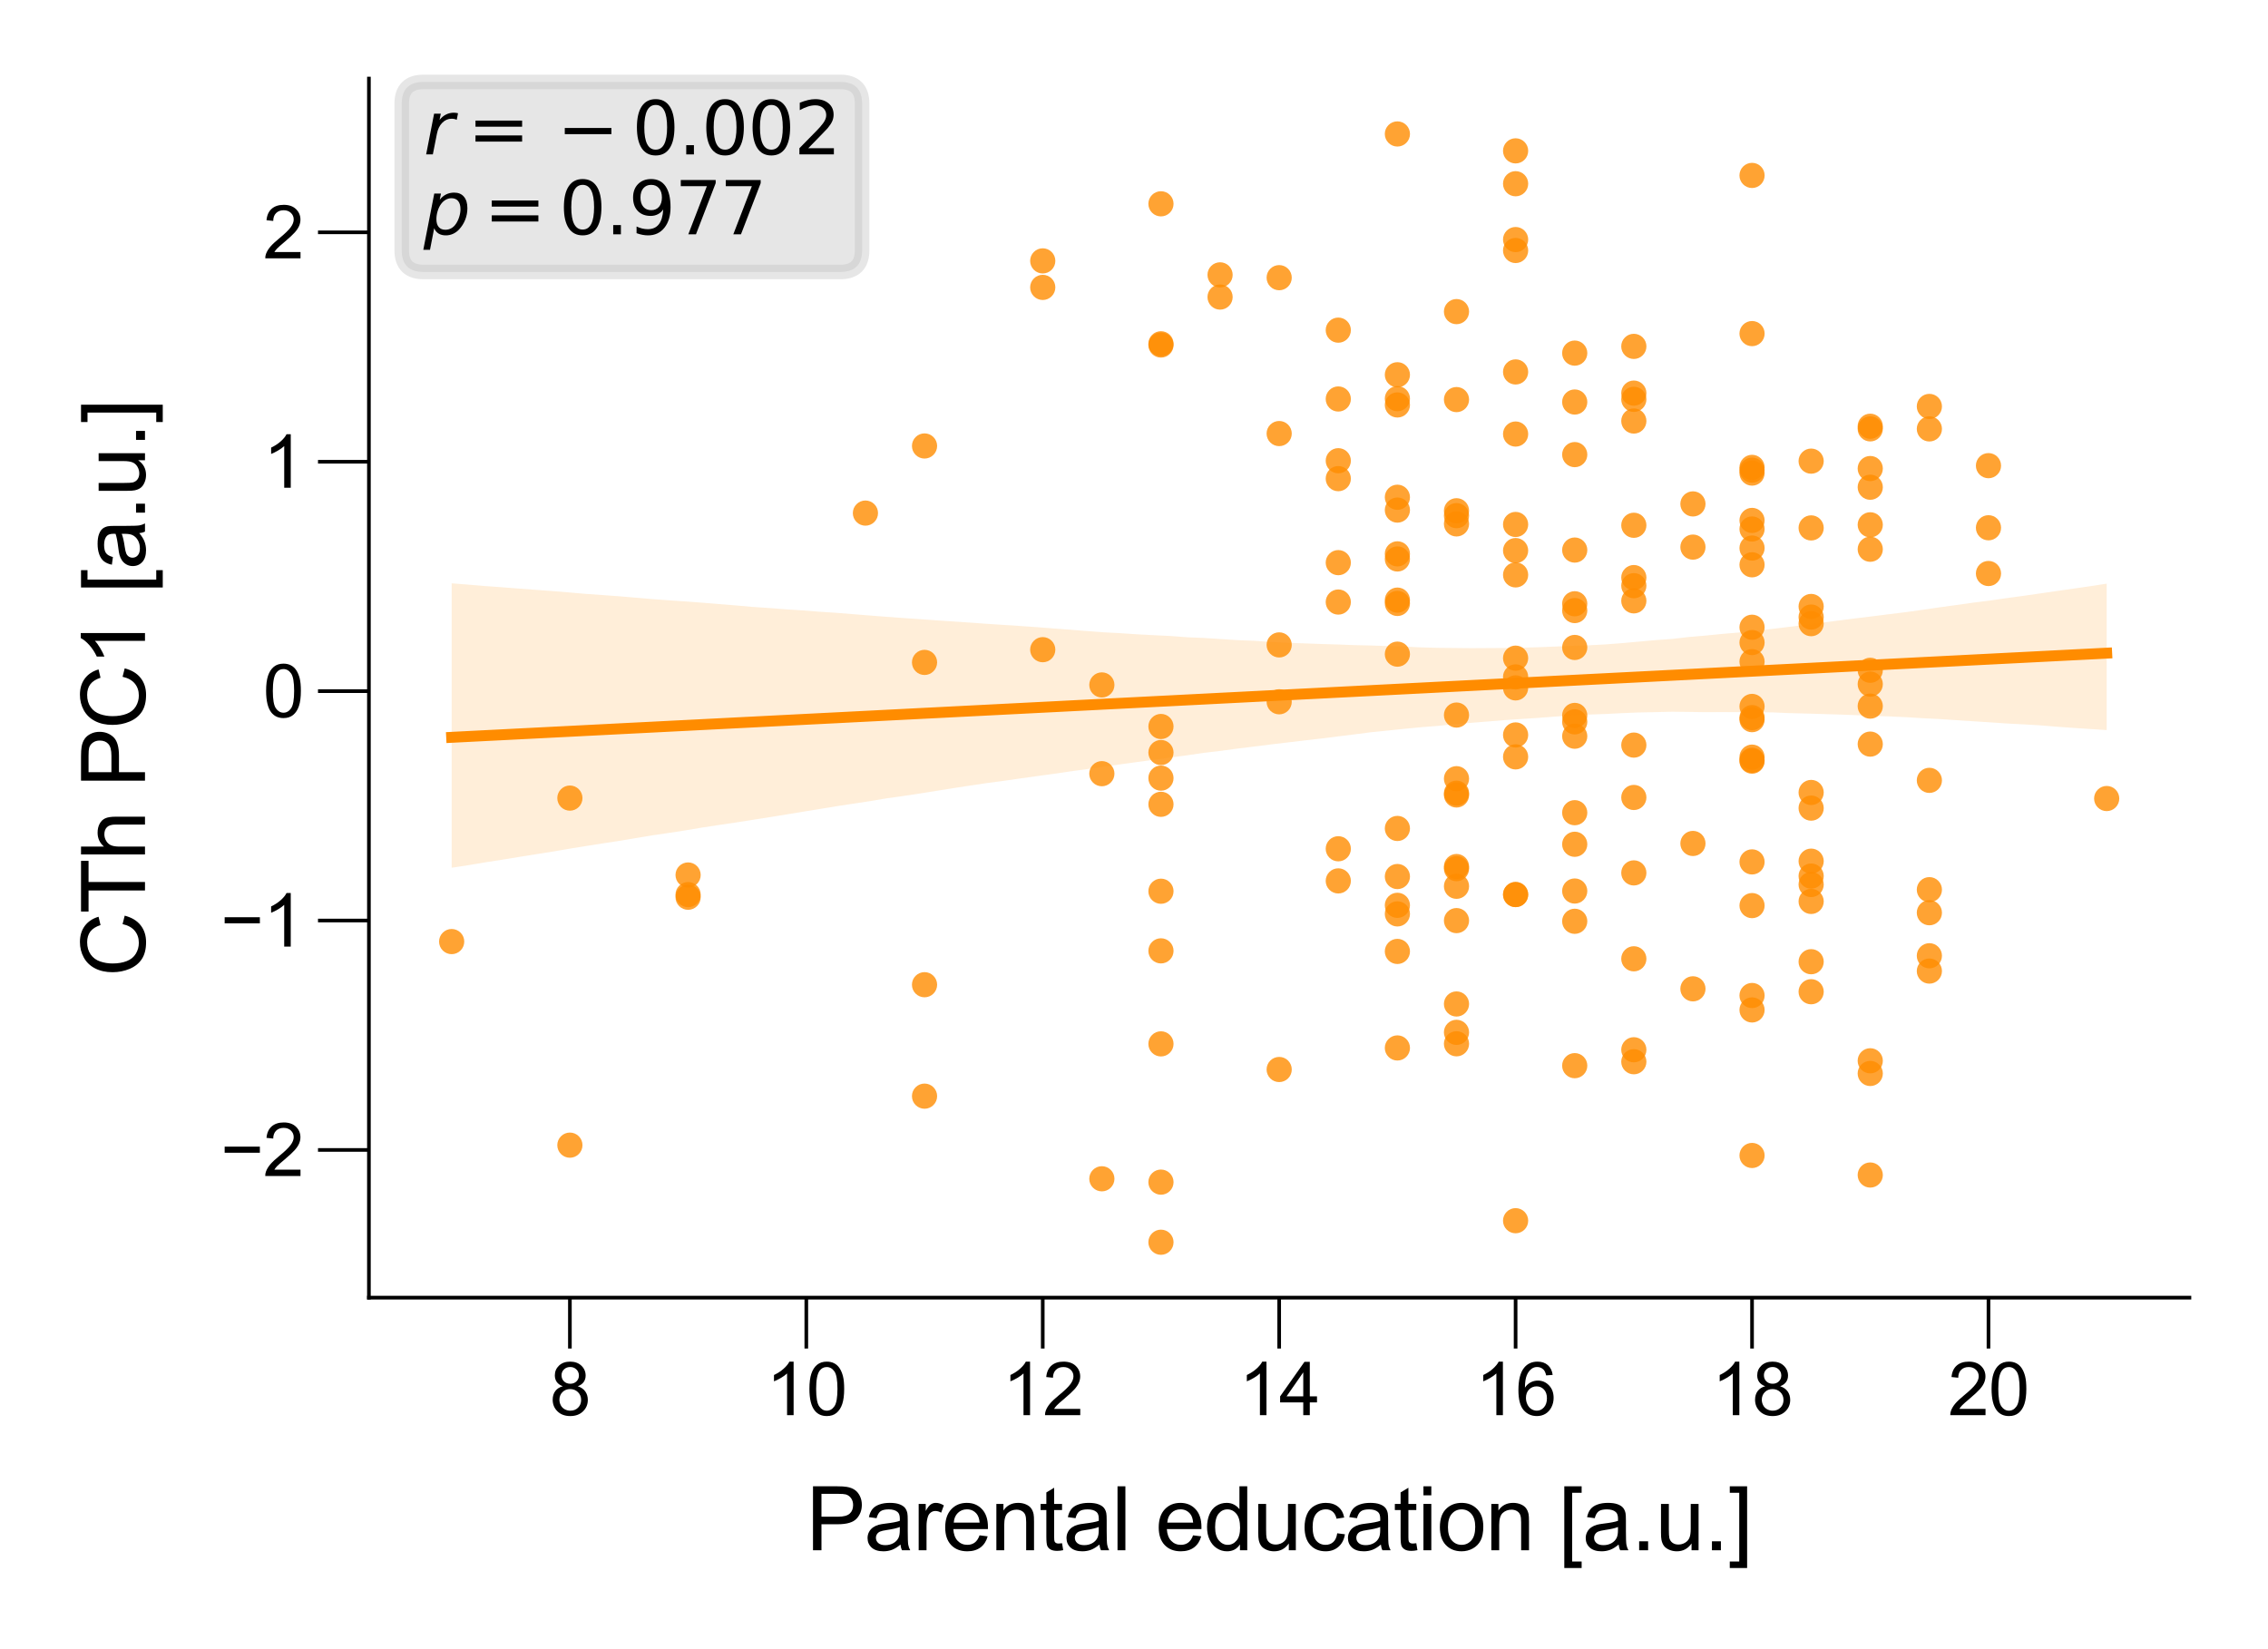 <?xml version="1.0" encoding="utf-8" standalone="no"?>
<!DOCTYPE svg PUBLIC "-//W3C//DTD SVG 1.1//EN"
  "http://www.w3.org/Graphics/SVG/1.1/DTD/svg11.dtd">
<svg xmlns:xlink="http://www.w3.org/1999/xlink" width="155.906pt" height="113.386pt" viewBox="0 0 155.906 113.386" xmlns="http://www.w3.org/2000/svg" version="1.1">
 <defs>
  <style type="text/css">*{stroke-linejoin: round; stroke-linecap: butt}</style>
 </defs>
 <g id="figure_1">
  <g id="patch_1">
   <path d="M 0 113.386 
L 155.906 113.386 
L 155.906 0 
L 0 0 
z
" style="fill: #ffffff"/>
  </g>
  <g id="axes_1">
   <g id="patch_2">
    <path d="M 25.36 89.218 
L 150.506 89.218 
L 150.506 5.4 
L 25.36 5.4 
z
" style="fill: #ffffff"/>
   </g>
   <g id="PathCollection_1">
    <defs>
     <path id="C0_0_9398d5a735" d="M 0 0.866 
C 0.23 0.866 0.45 0.775 0.612 0.612 
C 0.775 0.45 0.866 0.23 0.866 -0 
C 0.866 -0.23 0.775 -0.45 0.612 -0.612 
C 0.45 -0.775 0.23 -0.866 0 -0.866 
C -0.23 -0.866 -0.45 -0.775 -0.612 -0.612 
C -0.775 -0.45 -0.866 -0.23 -0.866 0 
C -0.866 0.23 -0.775 0.45 -0.612 0.612 
C -0.45 0.775 -0.23 0.866 0 0.866 
z
"/>
    </defs>
    <g clip-path="url(#p4f7b4272e6)">
     <use xlink:href="#C0_0_9398d5a735" x="91.996" y="27.432" style="fill: #ff8c00; fill-opacity: 0.8"/>
    </g>
    <g clip-path="url(#p4f7b4272e6)">
     <use xlink:href="#C0_0_9398d5a735" x="132.628" y="29.489" style="fill: #ff8c00; fill-opacity: 0.8"/>
    </g>
    <g clip-path="url(#p4f7b4272e6)">
     <use xlink:href="#C0_0_9398d5a735" x="128.564" y="46.084" style="fill: #ff8c00; fill-opacity: 0.8"/>
    </g>
    <g clip-path="url(#p4f7b4272e6)">
     <use xlink:href="#C0_0_9398d5a735" x="71.68" y="44.668" style="fill: #ff8c00; fill-opacity: 0.8"/>
    </g>
    <g clip-path="url(#p4f7b4272e6)">
     <use xlink:href="#C0_0_9398d5a735" x="104.185" y="61.503" style="fill: #ff8c00; fill-opacity: 0.8"/>
    </g>
    <g clip-path="url(#p4f7b4272e6)">
     <use xlink:href="#C0_0_9398d5a735" x="116.375" y="34.646" style="fill: #ff8c00; fill-opacity: 0.8"/>
    </g>
    <g clip-path="url(#p4f7b4272e6)">
     <use xlink:href="#C0_0_9398d5a735" x="108.249" y="58.047" style="fill: #ff8c00; fill-opacity: 0.8"/>
    </g>
    <g clip-path="url(#p4f7b4272e6)">
     <use xlink:href="#C0_0_9398d5a735" x="96.059" y="25.766" style="fill: #ff8c00; fill-opacity: 0.8"/>
    </g>
    <g clip-path="url(#p4f7b4272e6)">
     <use xlink:href="#C0_0_9398d5a735" x="100.122" y="70.978" style="fill: #ff8c00; fill-opacity: 0.8"/>
    </g>
    <g clip-path="url(#p4f7b4272e6)">
     <use xlink:href="#C0_0_9398d5a735" x="75.743" y="81.046" style="fill: #ff8c00; fill-opacity: 0.8"/>
    </g>
    <g clip-path="url(#p4f7b4272e6)">
     <use xlink:href="#C0_0_9398d5a735" x="96.059" y="72.05" style="fill: #ff8c00; fill-opacity: 0.8"/>
    </g>
    <g clip-path="url(#p4f7b4272e6)">
     <use xlink:href="#C0_0_9398d5a735" x="120.438" y="59.259" style="fill: #ff8c00; fill-opacity: 0.8"/>
    </g>
    <g clip-path="url(#p4f7b4272e6)">
     <use xlink:href="#C0_0_9398d5a735" x="112.312" y="72.998" style="fill: #ff8c00; fill-opacity: 0.8"/>
    </g>
    <g clip-path="url(#p4f7b4272e6)">
     <use xlink:href="#C0_0_9398d5a735" x="132.628" y="66.765" style="fill: #ff8c00; fill-opacity: 0.8"/>
    </g>
    <g clip-path="url(#p4f7b4272e6)">
     <use xlink:href="#C0_0_9398d5a735" x="124.501" y="61.976" style="fill: #ff8c00; fill-opacity: 0.8"/>
    </g>
    <g clip-path="url(#p4f7b4272e6)">
     <use xlink:href="#C0_0_9398d5a735" x="128.564" y="48.548" style="fill: #ff8c00; fill-opacity: 0.8"/>
    </g>
    <g clip-path="url(#p4f7b4272e6)">
     <use xlink:href="#C0_0_9398d5a735" x="63.554" y="45.543" style="fill: #ff8c00; fill-opacity: 0.8"/>
    </g>
    <g clip-path="url(#p4f7b4272e6)">
     <use xlink:href="#C0_0_9398d5a735" x="47.301" y="61.688" style="fill: #ff8c00; fill-opacity: 0.8"/>
    </g>
    <g clip-path="url(#p4f7b4272e6)">
     <use xlink:href="#C0_0_9398d5a735" x="108.249" y="63.342" style="fill: #ff8c00; fill-opacity: 0.8"/>
    </g>
    <g clip-path="url(#p4f7b4272e6)">
     <use xlink:href="#C0_0_9398d5a735" x="91.996" y="41.393" style="fill: #ff8c00; fill-opacity: 0.8"/>
    </g>
    <g clip-path="url(#p4f7b4272e6)">
     <use xlink:href="#C0_0_9398d5a735" x="120.438" y="36.371" style="fill: #ff8c00; fill-opacity: 0.8"/>
    </g>
    <g clip-path="url(#p4f7b4272e6)">
     <use xlink:href="#C0_0_9398d5a735" x="108.249" y="37.819" style="fill: #ff8c00; fill-opacity: 0.8"/>
    </g>
    <g clip-path="url(#p4f7b4272e6)">
     <use xlink:href="#C0_0_9398d5a735" x="100.122" y="54.658" style="fill: #ff8c00; fill-opacity: 0.8"/>
    </g>
    <g clip-path="url(#p4f7b4272e6)">
     <use xlink:href="#C0_0_9398d5a735" x="128.564" y="29.486" style="fill: #ff8c00; fill-opacity: 0.8"/>
    </g>
    <g clip-path="url(#p4f7b4272e6)">
     <use xlink:href="#C0_0_9398d5a735" x="128.564" y="29.306" style="fill: #ff8c00; fill-opacity: 0.8"/>
    </g>
    <g clip-path="url(#p4f7b4272e6)">
     <use xlink:href="#C0_0_9398d5a735" x="124.501" y="31.705" style="fill: #ff8c00; fill-opacity: 0.8"/>
    </g>
    <g clip-path="url(#p4f7b4272e6)">
     <use xlink:href="#C0_0_9398d5a735" x="108.249" y="41.979" style="fill: #ff8c00; fill-opacity: 0.8"/>
    </g>
    <g clip-path="url(#p4f7b4272e6)">
     <use xlink:href="#C0_0_9398d5a735" x="132.628" y="53.652" style="fill: #ff8c00; fill-opacity: 0.8"/>
    </g>
    <g clip-path="url(#p4f7b4272e6)">
     <use xlink:href="#C0_0_9398d5a735" x="108.249" y="73.269" style="fill: #ff8c00; fill-opacity: 0.8"/>
    </g>
    <g clip-path="url(#p4f7b4272e6)">
     <use xlink:href="#C0_0_9398d5a735" x="112.312" y="36.115" style="fill: #ff8c00; fill-opacity: 0.8"/>
    </g>
    <g clip-path="url(#p4f7b4272e6)">
     <use xlink:href="#C0_0_9398d5a735" x="120.438" y="38.832" style="fill: #ff8c00; fill-opacity: 0.8"/>
    </g>
    <g clip-path="url(#p4f7b4272e6)">
     <use xlink:href="#C0_0_9398d5a735" x="75.743" y="47.092" style="fill: #ff8c00; fill-opacity: 0.8"/>
    </g>
    <g clip-path="url(#p4f7b4272e6)">
     <use xlink:href="#C0_0_9398d5a735" x="124.501" y="60.233" style="fill: #ff8c00; fill-opacity: 0.8"/>
    </g>
    <g clip-path="url(#p4f7b4272e6)">
     <use xlink:href="#C0_0_9398d5a735" x="96.059" y="38.08" style="fill: #ff8c00; fill-opacity: 0.8"/>
    </g>
    <g clip-path="url(#p4f7b4272e6)">
     <use xlink:href="#C0_0_9398d5a735" x="31.048" y="64.737" style="fill: #ff8c00; fill-opacity: 0.8"/>
    </g>
    <g clip-path="url(#p4f7b4272e6)">
     <use xlink:href="#C0_0_9398d5a735" x="100.122" y="54.535" style="fill: #ff8c00; fill-opacity: 0.8"/>
    </g>
    <g clip-path="url(#p4f7b4272e6)">
     <use xlink:href="#C0_0_9398d5a735" x="83.87" y="20.424" style="fill: #ff8c00; fill-opacity: 0.8"/>
    </g>
    <g clip-path="url(#p4f7b4272e6)">
     <use xlink:href="#C0_0_9398d5a735" x="104.185" y="37.854" style="fill: #ff8c00; fill-opacity: 0.8"/>
    </g>
    <g clip-path="url(#p4f7b4272e6)">
     <use xlink:href="#C0_0_9398d5a735" x="120.438" y="12.061" style="fill: #ff8c00; fill-opacity: 0.8"/>
    </g>
    <g clip-path="url(#p4f7b4272e6)">
     <use xlink:href="#C0_0_9398d5a735" x="79.806" y="55.299" style="fill: #ff8c00; fill-opacity: 0.8"/>
    </g>
    <g clip-path="url(#p4f7b4272e6)">
     <use xlink:href="#C0_0_9398d5a735" x="87.933" y="48.25" style="fill: #ff8c00; fill-opacity: 0.8"/>
    </g>
    <g clip-path="url(#p4f7b4272e6)">
     <use xlink:href="#C0_0_9398d5a735" x="136.691" y="39.431" style="fill: #ff8c00; fill-opacity: 0.8"/>
    </g>
    <g clip-path="url(#p4f7b4272e6)">
     <use xlink:href="#C0_0_9398d5a735" x="108.249" y="50.617" style="fill: #ff8c00; fill-opacity: 0.8"/>
    </g>
    <g clip-path="url(#p4f7b4272e6)">
     <use xlink:href="#C0_0_9398d5a735" x="136.691" y="36.286" style="fill: #ff8c00; fill-opacity: 0.8"/>
    </g>
    <g clip-path="url(#p4f7b4272e6)">
     <use xlink:href="#C0_0_9398d5a735" x="120.438" y="35.781" style="fill: #ff8c00; fill-opacity: 0.8"/>
    </g>
    <g clip-path="url(#p4f7b4272e6)">
     <use xlink:href="#C0_0_9398d5a735" x="108.249" y="31.256" style="fill: #ff8c00; fill-opacity: 0.8"/>
    </g>
    <g clip-path="url(#p4f7b4272e6)">
     <use xlink:href="#C0_0_9398d5a735" x="116.375" y="37.616" style="fill: #ff8c00; fill-opacity: 0.8"/>
    </g>
    <g clip-path="url(#p4f7b4272e6)">
     <use xlink:href="#C0_0_9398d5a735" x="59.491" y="35.277" style="fill: #ff8c00; fill-opacity: 0.8"/>
    </g>
    <g clip-path="url(#p4f7b4272e6)">
     <use xlink:href="#C0_0_9398d5a735" x="132.628" y="62.753" style="fill: #ff8c00; fill-opacity: 0.8"/>
    </g>
    <g clip-path="url(#p4f7b4272e6)">
     <use xlink:href="#C0_0_9398d5a735" x="124.501" y="66.121" style="fill: #ff8c00; fill-opacity: 0.8"/>
    </g>
    <g clip-path="url(#p4f7b4272e6)">
     <use xlink:href="#C0_0_9398d5a735" x="104.185" y="17.222" style="fill: #ff8c00; fill-opacity: 0.8"/>
    </g>
    <g clip-path="url(#p4f7b4272e6)">
     <use xlink:href="#C0_0_9398d5a735" x="104.185" y="46.541" style="fill: #ff8c00; fill-opacity: 0.8"/>
    </g>
    <g clip-path="url(#p4f7b4272e6)">
     <use xlink:href="#C0_0_9398d5a735" x="120.438" y="22.936" style="fill: #ff8c00; fill-opacity: 0.8"/>
    </g>
    <g clip-path="url(#p4f7b4272e6)">
     <use xlink:href="#C0_0_9398d5a735" x="120.438" y="68.444" style="fill: #ff8c00; fill-opacity: 0.8"/>
    </g>
    <g clip-path="url(#p4f7b4272e6)">
     <use xlink:href="#C0_0_9398d5a735" x="120.438" y="45.492" style="fill: #ff8c00; fill-opacity: 0.8"/>
    </g>
    <g clip-path="url(#p4f7b4272e6)">
     <use xlink:href="#C0_0_9398d5a735" x="79.806" y="23.722" style="fill: #ff8c00; fill-opacity: 0.8"/>
    </g>
    <g clip-path="url(#p4f7b4272e6)">
     <use xlink:href="#C0_0_9398d5a735" x="87.933" y="29.809" style="fill: #ff8c00; fill-opacity: 0.8"/>
    </g>
    <g clip-path="url(#p4f7b4272e6)">
     <use xlink:href="#C0_0_9398d5a735" x="112.312" y="39.711" style="fill: #ff8c00; fill-opacity: 0.8"/>
    </g>
    <g clip-path="url(#p4f7b4272e6)">
     <use xlink:href="#C0_0_9398d5a735" x="96.059" y="38.431" style="fill: #ff8c00; fill-opacity: 0.8"/>
    </g>
    <g clip-path="url(#p4f7b4272e6)">
     <use xlink:href="#C0_0_9398d5a735" x="104.185" y="47.295" style="fill: #ff8c00; fill-opacity: 0.8"/>
    </g>
    <g clip-path="url(#p4f7b4272e6)">
     <use xlink:href="#C0_0_9398d5a735" x="104.185" y="12.632" style="fill: #ff8c00; fill-opacity: 0.8"/>
    </g>
    <g clip-path="url(#p4f7b4272e6)">
     <use xlink:href="#C0_0_9398d5a735" x="96.059" y="9.21" style="fill: #ff8c00; fill-opacity: 0.8"/>
    </g>
    <g clip-path="url(#p4f7b4272e6)">
     <use xlink:href="#C0_0_9398d5a735" x="120.438" y="69.437" style="fill: #ff8c00; fill-opacity: 0.8"/>
    </g>
    <g clip-path="url(#p4f7b4272e6)">
     <use xlink:href="#C0_0_9398d5a735" x="124.501" y="42.879" style="fill: #ff8c00; fill-opacity: 0.8"/>
    </g>
    <g clip-path="url(#p4f7b4272e6)">
     <use xlink:href="#C0_0_9398d5a735" x="120.438" y="52.331" style="fill: #ff8c00; fill-opacity: 0.8"/>
    </g>
    <g clip-path="url(#p4f7b4272e6)">
     <use xlink:href="#C0_0_9398d5a735" x="104.185" y="52.038" style="fill: #ff8c00; fill-opacity: 0.8"/>
    </g>
    <g clip-path="url(#p4f7b4272e6)">
     <use xlink:href="#C0_0_9398d5a735" x="79.806" y="51.74" style="fill: #ff8c00; fill-opacity: 0.8"/>
    </g>
    <g clip-path="url(#p4f7b4272e6)">
     <use xlink:href="#C0_0_9398d5a735" x="144.817" y="54.902" style="fill: #ff8c00; fill-opacity: 0.8"/>
    </g>
    <g clip-path="url(#p4f7b4272e6)">
     <use xlink:href="#C0_0_9398d5a735" x="124.501" y="55.561" style="fill: #ff8c00; fill-opacity: 0.8"/>
    </g>
    <g clip-path="url(#p4f7b4272e6)">
     <use xlink:href="#C0_0_9398d5a735" x="112.312" y="41.311" style="fill: #ff8c00; fill-opacity: 0.8"/>
    </g>
    <g clip-path="url(#p4f7b4272e6)">
     <use xlink:href="#C0_0_9398d5a735" x="120.438" y="32.323" style="fill: #ff8c00; fill-opacity: 0.8"/>
    </g>
    <g clip-path="url(#p4f7b4272e6)">
     <use xlink:href="#C0_0_9398d5a735" x="100.122" y="69.027" style="fill: #ff8c00; fill-opacity: 0.8"/>
    </g>
    <g clip-path="url(#p4f7b4272e6)">
     <use xlink:href="#C0_0_9398d5a735" x="100.122" y="53.538" style="fill: #ff8c00; fill-opacity: 0.8"/>
    </g>
    <g clip-path="url(#p4f7b4272e6)">
     <use xlink:href="#C0_0_9398d5a735" x="91.996" y="32.909" style="fill: #ff8c00; fill-opacity: 0.8"/>
    </g>
    <g clip-path="url(#p4f7b4272e6)">
     <use xlink:href="#C0_0_9398d5a735" x="116.375" y="57.991" style="fill: #ff8c00; fill-opacity: 0.8"/>
    </g>
    <g clip-path="url(#p4f7b4272e6)">
     <use xlink:href="#C0_0_9398d5a735" x="71.68" y="19.76" style="fill: #ff8c00; fill-opacity: 0.8"/>
    </g>
    <g clip-path="url(#p4f7b4272e6)">
     <use xlink:href="#C0_0_9398d5a735" x="100.122" y="36.02" style="fill: #ff8c00; fill-opacity: 0.8"/>
    </g>
    <g clip-path="url(#p4f7b4272e6)">
     <use xlink:href="#C0_0_9398d5a735" x="100.122" y="35.116" style="fill: #ff8c00; fill-opacity: 0.8"/>
    </g>
    <g clip-path="url(#p4f7b4272e6)">
     <use xlink:href="#C0_0_9398d5a735" x="96.059" y="27.842" style="fill: #ff8c00; fill-opacity: 0.8"/>
    </g>
    <g clip-path="url(#p4f7b4272e6)">
     <use xlink:href="#C0_0_9398d5a735" x="96.059" y="62.833" style="fill: #ff8c00; fill-opacity: 0.8"/>
    </g>
    <g clip-path="url(#p4f7b4272e6)">
     <use xlink:href="#C0_0_9398d5a735" x="75.743" y="53.193" style="fill: #ff8c00; fill-opacity: 0.8"/>
    </g>
    <g clip-path="url(#p4f7b4272e6)">
     <use xlink:href="#C0_0_9398d5a735" x="124.501" y="68.185" style="fill: #ff8c00; fill-opacity: 0.8"/>
    </g>
    <g clip-path="url(#p4f7b4272e6)">
     <use xlink:href="#C0_0_9398d5a735" x="124.501" y="60.814" style="fill: #ff8c00; fill-opacity: 0.8"/>
    </g>
    <g clip-path="url(#p4f7b4272e6)">
     <use xlink:href="#C0_0_9398d5a735" x="104.185" y="83.928" style="fill: #ff8c00; fill-opacity: 0.8"/>
    </g>
    <g clip-path="url(#p4f7b4272e6)">
     <use xlink:href="#C0_0_9398d5a735" x="96.059" y="35.07" style="fill: #ff8c00; fill-opacity: 0.8"/>
    </g>
    <g clip-path="url(#p4f7b4272e6)">
     <use xlink:href="#C0_0_9398d5a735" x="132.628" y="61.169" style="fill: #ff8c00; fill-opacity: 0.8"/>
    </g>
    <g clip-path="url(#p4f7b4272e6)">
     <use xlink:href="#C0_0_9398d5a735" x="79.806" y="71.77" style="fill: #ff8c00; fill-opacity: 0.8"/>
    </g>
    <g clip-path="url(#p4f7b4272e6)">
     <use xlink:href="#C0_0_9398d5a735" x="104.185" y="29.842" style="fill: #ff8c00; fill-opacity: 0.8"/>
    </g>
    <g clip-path="url(#p4f7b4272e6)">
     <use xlink:href="#C0_0_9398d5a735" x="104.185" y="25.572" style="fill: #ff8c00; fill-opacity: 0.8"/>
    </g>
    <g clip-path="url(#p4f7b4272e6)">
     <use xlink:href="#C0_0_9398d5a735" x="100.122" y="59.723" style="fill: #ff8c00; fill-opacity: 0.8"/>
    </g>
    <g clip-path="url(#p4f7b4272e6)">
     <use xlink:href="#C0_0_9398d5a735" x="100.122" y="21.425" style="fill: #ff8c00; fill-opacity: 0.8"/>
    </g>
    <g clip-path="url(#p4f7b4272e6)">
     <use xlink:href="#C0_0_9398d5a735" x="100.122" y="59.577" style="fill: #ff8c00; fill-opacity: 0.8"/>
    </g>
    <g clip-path="url(#p4f7b4272e6)">
     <use xlink:href="#C0_0_9398d5a735" x="120.438" y="79.443" style="fill: #ff8c00; fill-opacity: 0.8"/>
    </g>
    <g clip-path="url(#p4f7b4272e6)">
     <use xlink:href="#C0_0_9398d5a735" x="96.059" y="41.26" style="fill: #ff8c00; fill-opacity: 0.8"/>
    </g>
    <g clip-path="url(#p4f7b4272e6)">
     <use xlink:href="#C0_0_9398d5a735" x="96.059" y="62.244" style="fill: #ff8c00; fill-opacity: 0.8"/>
    </g>
    <g clip-path="url(#p4f7b4272e6)">
     <use xlink:href="#C0_0_9398d5a735" x="47.301" y="61.508" style="fill: #ff8c00; fill-opacity: 0.8"/>
    </g>
    <g clip-path="url(#p4f7b4272e6)">
     <use xlink:href="#C0_0_9398d5a735" x="108.249" y="44.515" style="fill: #ff8c00; fill-opacity: 0.8"/>
    </g>
    <g clip-path="url(#p4f7b4272e6)">
     <use xlink:href="#C0_0_9398d5a735" x="104.185" y="45.251" style="fill: #ff8c00; fill-opacity: 0.8"/>
    </g>
    <g clip-path="url(#p4f7b4272e6)">
     <use xlink:href="#C0_0_9398d5a735" x="120.438" y="49.338" style="fill: #ff8c00; fill-opacity: 0.8"/>
    </g>
    <g clip-path="url(#p4f7b4272e6)">
     <use xlink:href="#C0_0_9398d5a735" x="136.691" y="32.016" style="fill: #ff8c00; fill-opacity: 0.8"/>
    </g>
    <g clip-path="url(#p4f7b4272e6)">
     <use xlink:href="#C0_0_9398d5a735" x="120.438" y="48.569" style="fill: #ff8c00; fill-opacity: 0.8"/>
    </g>
    <g clip-path="url(#p4f7b4272e6)">
     <use xlink:href="#C0_0_9398d5a735" x="39.175" y="54.872" style="fill: #ff8c00; fill-opacity: 0.8"/>
    </g>
    <g clip-path="url(#p4f7b4272e6)">
     <use xlink:href="#C0_0_9398d5a735" x="91.996" y="58.356" style="fill: #ff8c00; fill-opacity: 0.8"/>
    </g>
    <g clip-path="url(#p4f7b4272e6)">
     <use xlink:href="#C0_0_9398d5a735" x="112.312" y="54.829" style="fill: #ff8c00; fill-opacity: 0.8"/>
    </g>
    <g clip-path="url(#p4f7b4272e6)">
     <use xlink:href="#C0_0_9398d5a735" x="132.628" y="65.712" style="fill: #ff8c00; fill-opacity: 0.8"/>
    </g>
    <g clip-path="url(#p4f7b4272e6)">
     <use xlink:href="#C0_0_9398d5a735" x="108.249" y="24.278" style="fill: #ff8c00; fill-opacity: 0.8"/>
    </g>
    <g clip-path="url(#p4f7b4272e6)">
     <use xlink:href="#C0_0_9398d5a735" x="79.806" y="81.276" style="fill: #ff8c00; fill-opacity: 0.8"/>
    </g>
    <g clip-path="url(#p4f7b4272e6)">
     <use xlink:href="#C0_0_9398d5a735" x="128.564" y="32.214" style="fill: #ff8c00; fill-opacity: 0.8"/>
    </g>
    <g clip-path="url(#p4f7b4272e6)">
     <use xlink:href="#C0_0_9398d5a735" x="79.806" y="23.636" style="fill: #ff8c00; fill-opacity: 0.8"/>
    </g>
    <g clip-path="url(#p4f7b4272e6)">
     <use xlink:href="#C0_0_9398d5a735" x="128.564" y="80.787" style="fill: #ff8c00; fill-opacity: 0.8"/>
    </g>
    <g clip-path="url(#p4f7b4272e6)">
     <use xlink:href="#C0_0_9398d5a735" x="79.806" y="14.013" style="fill: #ff8c00; fill-opacity: 0.8"/>
    </g>
    <g clip-path="url(#p4f7b4272e6)">
     <use xlink:href="#C0_0_9398d5a735" x="71.68" y="17.937" style="fill: #ff8c00; fill-opacity: 0.8"/>
    </g>
    <g clip-path="url(#p4f7b4272e6)">
     <use xlink:href="#C0_0_9398d5a735" x="120.438" y="62.263" style="fill: #ff8c00; fill-opacity: 0.8"/>
    </g>
    <g clip-path="url(#p4f7b4272e6)">
     <use xlink:href="#C0_0_9398d5a735" x="124.501" y="54.485" style="fill: #ff8c00; fill-opacity: 0.8"/>
    </g>
    <g clip-path="url(#p4f7b4272e6)">
     <use xlink:href="#C0_0_9398d5a735" x="39.175" y="78.734" style="fill: #ff8c00; fill-opacity: 0.8"/>
    </g>
    <g clip-path="url(#p4f7b4272e6)">
     <use xlink:href="#C0_0_9398d5a735" x="120.438" y="52.056" style="fill: #ff8c00; fill-opacity: 0.8"/>
    </g>
    <g clip-path="url(#p4f7b4272e6)">
     <use xlink:href="#C0_0_9398d5a735" x="96.059" y="34.188" style="fill: #ff8c00; fill-opacity: 0.8"/>
    </g>
    <g clip-path="url(#p4f7b4272e6)">
     <use xlink:href="#C0_0_9398d5a735" x="104.185" y="61.504" style="fill: #ff8c00; fill-opacity: 0.8"/>
    </g>
    <g clip-path="url(#p4f7b4272e6)">
     <use xlink:href="#C0_0_9398d5a735" x="108.249" y="49.188" style="fill: #ff8c00; fill-opacity: 0.8"/>
    </g>
    <g clip-path="url(#p4f7b4272e6)">
     <use xlink:href="#C0_0_9398d5a735" x="108.249" y="61.261" style="fill: #ff8c00; fill-opacity: 0.8"/>
    </g>
    <g clip-path="url(#p4f7b4272e6)">
     <use xlink:href="#C0_0_9398d5a735" x="128.564" y="33.499" style="fill: #ff8c00; fill-opacity: 0.8"/>
    </g>
    <g clip-path="url(#p4f7b4272e6)">
     <use xlink:href="#C0_0_9398d5a735" x="96.059" y="27.409" style="fill: #ff8c00; fill-opacity: 0.8"/>
    </g>
    <g clip-path="url(#p4f7b4272e6)">
     <use xlink:href="#C0_0_9398d5a735" x="96.059" y="44.975" style="fill: #ff8c00; fill-opacity: 0.8"/>
    </g>
    <g clip-path="url(#p4f7b4272e6)">
     <use xlink:href="#C0_0_9398d5a735" x="108.249" y="41.511" style="fill: #ff8c00; fill-opacity: 0.8"/>
    </g>
    <g clip-path="url(#p4f7b4272e6)">
     <use xlink:href="#C0_0_9398d5a735" x="63.554" y="67.703" style="fill: #ff8c00; fill-opacity: 0.8"/>
    </g>
    <g clip-path="url(#p4f7b4272e6)">
     <use xlink:href="#C0_0_9398d5a735" x="120.438" y="32.526" style="fill: #ff8c00; fill-opacity: 0.8"/>
    </g>
    <g clip-path="url(#p4f7b4272e6)">
     <use xlink:href="#C0_0_9398d5a735" x="116.375" y="67.985" style="fill: #ff8c00; fill-opacity: 0.8"/>
    </g>
    <g clip-path="url(#p4f7b4272e6)">
     <use xlink:href="#C0_0_9398d5a735" x="79.806" y="65.375" style="fill: #ff8c00; fill-opacity: 0.8"/>
    </g>
    <g clip-path="url(#p4f7b4272e6)">
     <use xlink:href="#C0_0_9398d5a735" x="120.438" y="37.68" style="fill: #ff8c00; fill-opacity: 0.8"/>
    </g>
    <g clip-path="url(#p4f7b4272e6)">
     <use xlink:href="#C0_0_9398d5a735" x="112.312" y="65.921" style="fill: #ff8c00; fill-opacity: 0.8"/>
    </g>
    <g clip-path="url(#p4f7b4272e6)">
     <use xlink:href="#C0_0_9398d5a735" x="128.564" y="37.762" style="fill: #ff8c00; fill-opacity: 0.8"/>
    </g>
    <g clip-path="url(#p4f7b4272e6)">
     <use xlink:href="#C0_0_9398d5a735" x="112.312" y="72.175" style="fill: #ff8c00; fill-opacity: 0.8"/>
    </g>
    <g clip-path="url(#p4f7b4272e6)">
     <use xlink:href="#C0_0_9398d5a735" x="128.564" y="73.805" style="fill: #ff8c00; fill-opacity: 0.8"/>
    </g>
    <g clip-path="url(#p4f7b4272e6)">
     <use xlink:href="#C0_0_9398d5a735" x="63.554" y="30.662" style="fill: #ff8c00; fill-opacity: 0.8"/>
    </g>
    <g clip-path="url(#p4f7b4272e6)">
     <use xlink:href="#C0_0_9398d5a735" x="91.996" y="38.684" style="fill: #ff8c00; fill-opacity: 0.8"/>
    </g>
    <g clip-path="url(#p4f7b4272e6)">
     <use xlink:href="#C0_0_9398d5a735" x="100.122" y="63.295" style="fill: #ff8c00; fill-opacity: 0.8"/>
    </g>
    <g clip-path="url(#p4f7b4272e6)">
     <use xlink:href="#C0_0_9398d5a735" x="83.87" y="18.898" style="fill: #ff8c00; fill-opacity: 0.8"/>
    </g>
    <g clip-path="url(#p4f7b4272e6)">
     <use xlink:href="#C0_0_9398d5a735" x="112.312" y="40.268" style="fill: #ff8c00; fill-opacity: 0.8"/>
    </g>
    <g clip-path="url(#p4f7b4272e6)">
     <use xlink:href="#C0_0_9398d5a735" x="100.122" y="71.764" style="fill: #ff8c00; fill-opacity: 0.8"/>
    </g>
    <g clip-path="url(#p4f7b4272e6)">
     <use xlink:href="#C0_0_9398d5a735" x="79.806" y="53.499" style="fill: #ff8c00; fill-opacity: 0.8"/>
    </g>
    <g clip-path="url(#p4f7b4272e6)">
     <use xlink:href="#C0_0_9398d5a735" x="124.501" y="59.208" style="fill: #ff8c00; fill-opacity: 0.8"/>
    </g>
    <g clip-path="url(#p4f7b4272e6)">
     <use xlink:href="#C0_0_9398d5a735" x="96.059" y="56.959" style="fill: #ff8c00; fill-opacity: 0.8"/>
    </g>
    <g clip-path="url(#p4f7b4272e6)">
     <use xlink:href="#C0_0_9398d5a735" x="100.122" y="49.163" style="fill: #ff8c00; fill-opacity: 0.8"/>
    </g>
    <g clip-path="url(#p4f7b4272e6)">
     <use xlink:href="#C0_0_9398d5a735" x="108.249" y="49.63" style="fill: #ff8c00; fill-opacity: 0.8"/>
    </g>
    <g clip-path="url(#p4f7b4272e6)">
     <use xlink:href="#C0_0_9398d5a735" x="87.933" y="44.34" style="fill: #ff8c00; fill-opacity: 0.8"/>
    </g>
    <g clip-path="url(#p4f7b4272e6)">
     <use xlink:href="#C0_0_9398d5a735" x="120.438" y="44.178" style="fill: #ff8c00; fill-opacity: 0.8"/>
    </g>
    <g clip-path="url(#p4f7b4272e6)">
     <use xlink:href="#C0_0_9398d5a735" x="79.806" y="49.949" style="fill: #ff8c00; fill-opacity: 0.8"/>
    </g>
    <g clip-path="url(#p4f7b4272e6)">
     <use xlink:href="#C0_0_9398d5a735" x="120.438" y="32.134" style="fill: #ff8c00; fill-opacity: 0.8"/>
    </g>
    <g clip-path="url(#p4f7b4272e6)">
     <use xlink:href="#C0_0_9398d5a735" x="87.933" y="19.091" style="fill: #ff8c00; fill-opacity: 0.8"/>
    </g>
    <g clip-path="url(#p4f7b4272e6)">
     <use xlink:href="#C0_0_9398d5a735" x="96.059" y="65.414" style="fill: #ff8c00; fill-opacity: 0.8"/>
    </g>
    <g clip-path="url(#p4f7b4272e6)">
     <use xlink:href="#C0_0_9398d5a735" x="104.185" y="10.372" style="fill: #ff8c00; fill-opacity: 0.8"/>
    </g>
    <g clip-path="url(#p4f7b4272e6)">
     <use xlink:href="#C0_0_9398d5a735" x="128.564" y="51.16" style="fill: #ff8c00; fill-opacity: 0.8"/>
    </g>
    <g clip-path="url(#p4f7b4272e6)">
     <use xlink:href="#C0_0_9398d5a735" x="91.996" y="31.677" style="fill: #ff8c00; fill-opacity: 0.8"/>
    </g>
    <g clip-path="url(#p4f7b4272e6)">
     <use xlink:href="#C0_0_9398d5a735" x="104.185" y="50.53" style="fill: #ff8c00; fill-opacity: 0.8"/>
    </g>
    <g clip-path="url(#p4f7b4272e6)">
     <use xlink:href="#C0_0_9398d5a735" x="112.312" y="28.947" style="fill: #ff8c00; fill-opacity: 0.8"/>
    </g>
    <g clip-path="url(#p4f7b4272e6)">
     <use xlink:href="#C0_0_9398d5a735" x="100.122" y="60.935" style="fill: #ff8c00; fill-opacity: 0.8"/>
    </g>
    <g clip-path="url(#p4f7b4272e6)">
     <use xlink:href="#C0_0_9398d5a735" x="128.564" y="72.933" style="fill: #ff8c00; fill-opacity: 0.8"/>
    </g>
    <g clip-path="url(#p4f7b4272e6)">
     <use xlink:href="#C0_0_9398d5a735" x="91.996" y="22.699" style="fill: #ff8c00; fill-opacity: 0.8"/>
    </g>
    <g clip-path="url(#p4f7b4272e6)">
     <use xlink:href="#C0_0_9398d5a735" x="124.501" y="36.296" style="fill: #ff8c00; fill-opacity: 0.8"/>
    </g>
    <g clip-path="url(#p4f7b4272e6)">
     <use xlink:href="#C0_0_9398d5a735" x="96.059" y="41.489" style="fill: #ff8c00; fill-opacity: 0.8"/>
    </g>
    <g clip-path="url(#p4f7b4272e6)">
     <use xlink:href="#C0_0_9398d5a735" x="104.185" y="39.526" style="fill: #ff8c00; fill-opacity: 0.8"/>
    </g>
    <g clip-path="url(#p4f7b4272e6)">
     <use xlink:href="#C0_0_9398d5a735" x="104.185" y="36.059" style="fill: #ff8c00; fill-opacity: 0.8"/>
    </g>
    <g clip-path="url(#p4f7b4272e6)">
     <use xlink:href="#C0_0_9398d5a735" x="87.933" y="73.532" style="fill: #ff8c00; fill-opacity: 0.8"/>
    </g>
    <g clip-path="url(#p4f7b4272e6)">
     <use xlink:href="#C0_0_9398d5a735" x="91.996" y="60.565" style="fill: #ff8c00; fill-opacity: 0.8"/>
    </g>
    <g clip-path="url(#p4f7b4272e6)">
     <use xlink:href="#C0_0_9398d5a735" x="104.185" y="16.471" style="fill: #ff8c00; fill-opacity: 0.8"/>
    </g>
    <g clip-path="url(#p4f7b4272e6)">
     <use xlink:href="#C0_0_9398d5a735" x="100.122" y="35.452" style="fill: #ff8c00; fill-opacity: 0.8"/>
    </g>
    <g clip-path="url(#p4f7b4272e6)">
     <use xlink:href="#C0_0_9398d5a735" x="120.438" y="49.479" style="fill: #ff8c00; fill-opacity: 0.8"/>
    </g>
    <g clip-path="url(#p4f7b4272e6)">
     <use xlink:href="#C0_0_9398d5a735" x="96.059" y="60.265" style="fill: #ff8c00; fill-opacity: 0.8"/>
    </g>
    <g clip-path="url(#p4f7b4272e6)">
     <use xlink:href="#C0_0_9398d5a735" x="112.312" y="51.228" style="fill: #ff8c00; fill-opacity: 0.8"/>
    </g>
    <g clip-path="url(#p4f7b4272e6)">
     <use xlink:href="#C0_0_9398d5a735" x="120.438" y="52.27" style="fill: #ff8c00; fill-opacity: 0.8"/>
    </g>
    <g clip-path="url(#p4f7b4272e6)">
     <use xlink:href="#C0_0_9398d5a735" x="79.806" y="61.275" style="fill: #ff8c00; fill-opacity: 0.8"/>
    </g>
    <g clip-path="url(#p4f7b4272e6)">
     <use xlink:href="#C0_0_9398d5a735" x="128.564" y="36.082" style="fill: #ff8c00; fill-opacity: 0.8"/>
    </g>
    <g clip-path="url(#p4f7b4272e6)">
     <use xlink:href="#C0_0_9398d5a735" x="120.438" y="43.125" style="fill: #ff8c00; fill-opacity: 0.8"/>
    </g>
    <g clip-path="url(#p4f7b4272e6)">
     <use xlink:href="#C0_0_9398d5a735" x="108.249" y="27.64" style="fill: #ff8c00; fill-opacity: 0.8"/>
    </g>
    <g clip-path="url(#p4f7b4272e6)">
     <use xlink:href="#C0_0_9398d5a735" x="79.806" y="85.408" style="fill: #ff8c00; fill-opacity: 0.8"/>
    </g>
    <g clip-path="url(#p4f7b4272e6)">
     <use xlink:href="#C0_0_9398d5a735" x="112.312" y="23.815" style="fill: #ff8c00; fill-opacity: 0.8"/>
    </g>
    <g clip-path="url(#p4f7b4272e6)">
     <use xlink:href="#C0_0_9398d5a735" x="124.501" y="42.425" style="fill: #ff8c00; fill-opacity: 0.8"/>
    </g>
    <g clip-path="url(#p4f7b4272e6)">
     <use xlink:href="#C0_0_9398d5a735" x="128.564" y="47.036" style="fill: #ff8c00; fill-opacity: 0.8"/>
    </g>
    <g clip-path="url(#p4f7b4272e6)">
     <use xlink:href="#C0_0_9398d5a735" x="47.301" y="60.159" style="fill: #ff8c00; fill-opacity: 0.8"/>
    </g>
    <g clip-path="url(#p4f7b4272e6)">
     <use xlink:href="#C0_0_9398d5a735" x="112.312" y="27.456" style="fill: #ff8c00; fill-opacity: 0.8"/>
    </g>
    <g clip-path="url(#p4f7b4272e6)">
     <use xlink:href="#C0_0_9398d5a735" x="100.122" y="27.473" style="fill: #ff8c00; fill-opacity: 0.8"/>
    </g>
    <g clip-path="url(#p4f7b4272e6)">
     <use xlink:href="#C0_0_9398d5a735" x="112.312" y="60.015" style="fill: #ff8c00; fill-opacity: 0.8"/>
    </g>
    <g clip-path="url(#p4f7b4272e6)">
     <use xlink:href="#C0_0_9398d5a735" x="124.501" y="41.697" style="fill: #ff8c00; fill-opacity: 0.8"/>
    </g>
    <g clip-path="url(#p4f7b4272e6)">
     <use xlink:href="#C0_0_9398d5a735" x="108.249" y="55.876" style="fill: #ff8c00; fill-opacity: 0.8"/>
    </g>
    <g clip-path="url(#p4f7b4272e6)">
     <use xlink:href="#C0_0_9398d5a735" x="112.312" y="27.028" style="fill: #ff8c00; fill-opacity: 0.8"/>
    </g>
    <g clip-path="url(#p4f7b4272e6)">
     <use xlink:href="#C0_0_9398d5a735" x="132.628" y="27.944" style="fill: #ff8c00; fill-opacity: 0.8"/>
    </g>
    <g clip-path="url(#p4f7b4272e6)">
     <use xlink:href="#C0_0_9398d5a735" x="63.554" y="75.365" style="fill: #ff8c00; fill-opacity: 0.8"/>
    </g>
   </g>
   <g id="PolyCollection_1">
    <path d="M 31.048 40.105 
L 31.048 59.659 
L 32.198 59.485 
L 33.347 59.291 
L 34.496 59.111 
L 35.645 58.924 
L 36.794 58.74 
L 37.944 58.557 
L 39.093 58.361 
L 40.242 58.174 
L 41.391 57.993 
L 42.54 57.817 
L 43.689 57.624 
L 44.839 57.433 
L 45.988 57.266 
L 47.137 57.087 
L 48.286 56.895 
L 49.435 56.719 
L 50.584 56.549 
L 51.734 56.368 
L 52.883 56.187 
L 54.032 56.001 
L 55.181 55.811 
L 56.33 55.625 
L 57.48 55.436 
L 58.629 55.259 
L 59.778 55.085 
L 60.927 54.892 
L 62.076 54.73 
L 63.225 54.557 
L 64.375 54.373 
L 65.524 54.19 
L 66.673 54.013 
L 67.822 53.841 
L 68.971 53.688 
L 70.12 53.524 
L 71.27 53.363 
L 72.419 53.207 
L 73.568 53.036 
L 74.717 52.881 
L 75.866 52.713 
L 77.016 52.55 
L 78.165 52.393 
L 79.314 52.235 
L 80.463 52.078 
L 81.612 51.929 
L 82.761 51.759 
L 83.911 51.624 
L 85.06 51.47 
L 86.209 51.328 
L 87.358 51.184 
L 88.507 51.047 
L 89.657 50.91 
L 90.806 50.779 
L 91.955 50.633 
L 93.104 50.492 
L 94.253 50.343 
L 95.402 50.227 
L 96.552 50.108 
L 97.701 49.998 
L 98.85 49.908 
L 99.999 49.789 
L 101.148 49.696 
L 102.297 49.603 
L 103.447 49.51 
L 104.596 49.433 
L 105.745 49.358 
L 106.894 49.268 
L 108.043 49.186 
L 109.193 49.131 
L 110.342 49.09 
L 111.491 49.032 
L 112.64 48.985 
L 113.789 48.962 
L 114.938 48.934 
L 116.088 48.948 
L 117.237 48.964 
L 118.386 48.959 
L 119.535 48.964 
L 120.684 48.97 
L 121.834 48.979 
L 122.983 49.029 
L 124.132 49.058 
L 125.281 49.092 
L 126.43 49.127 
L 127.579 49.17 
L 128.729 49.219 
L 129.878 49.257 
L 131.027 49.308 
L 132.176 49.38 
L 133.325 49.437 
L 134.474 49.514 
L 135.624 49.589 
L 136.773 49.661 
L 137.922 49.741 
L 139.071 49.801 
L 140.22 49.868 
L 141.37 49.963 
L 142.519 50.046 
L 143.668 50.12 
L 144.817 50.196 
L 144.817 40.128 
L 144.817 40.128 
L 143.668 40.306 
L 142.519 40.472 
L 141.37 40.636 
L 140.22 40.805 
L 139.071 40.97 
L 137.922 41.125 
L 136.773 41.291 
L 135.624 41.437 
L 134.474 41.599 
L 133.325 41.756 
L 132.176 41.925 
L 131.027 42.085 
L 129.878 42.226 
L 128.729 42.371 
L 127.579 42.511 
L 126.43 42.658 
L 125.281 42.808 
L 124.132 42.961 
L 122.983 43.099 
L 121.834 43.239 
L 120.684 43.374 
L 119.535 43.487 
L 118.386 43.585 
L 117.237 43.699 
L 116.088 43.797 
L 114.938 43.929 
L 113.789 44.012 
L 112.64 44.115 
L 111.491 44.219 
L 110.342 44.307 
L 109.193 44.369 
L 108.043 44.403 
L 106.894 44.454 
L 105.745 44.499 
L 104.596 44.532 
L 103.447 44.55 
L 102.297 44.557 
L 101.148 44.564 
L 99.999 44.552 
L 98.85 44.541 
L 97.701 44.511 
L 96.552 44.457 
L 95.402 44.418 
L 94.253 44.38 
L 93.104 44.354 
L 91.955 44.311 
L 90.806 44.276 
L 89.657 44.234 
L 88.507 44.193 
L 87.358 44.138 
L 86.209 44.056 
L 85.06 44.011 
L 83.911 43.937 
L 82.761 43.862 
L 81.612 43.814 
L 80.463 43.727 
L 79.314 43.672 
L 78.165 43.611 
L 77.016 43.534 
L 75.866 43.474 
L 74.717 43.388 
L 73.568 43.294 
L 72.419 43.209 
L 71.27 43.118 
L 70.12 43.039 
L 68.971 42.964 
L 67.822 42.889 
L 66.673 42.805 
L 65.524 42.727 
L 64.375 42.651 
L 63.225 42.568 
L 62.076 42.49 
L 60.927 42.408 
L 59.778 42.317 
L 58.629 42.226 
L 57.48 42.133 
L 56.33 42.057 
L 55.181 41.967 
L 54.032 41.894 
L 52.883 41.804 
L 51.734 41.727 
L 50.584 41.625 
L 49.435 41.535 
L 48.286 41.438 
L 47.137 41.351 
L 45.988 41.274 
L 44.839 41.19 
L 43.689 41.091 
L 42.54 40.995 
L 41.391 40.91 
L 40.242 40.83 
L 39.093 40.73 
L 37.944 40.635 
L 36.794 40.55 
L 35.645 40.465 
L 34.496 40.374 
L 33.347 40.294 
L 32.198 40.197 
L 31.048 40.105 
z
" clip-path="url(#p4f7b4272e6)" style="fill: #ff8c00; fill-opacity: 0.15"/>
   </g>
   <g id="matplotlib.axis_1">
    <g id="xtick_1">
     <g id="line2d_1">
      <defs>
       <path id="m3f5c7262a7" d="M 0 0 
L 0 3.5 
" style="stroke: #000000; stroke-width: 0.25"/>
      </defs>
      <g>
       <use xlink:href="#m3f5c7262a7" x="39.175" y="89.218" style="stroke: #000000; stroke-width: 0.25"/>
      </g>
     </g>
     <g id="text_1">
      <!-- 8 -->
      <g transform="translate(37.785 97.297) scale(0.05 -0.05)">
       <defs>
        <path id="ArialMT-38" d="M 1131 2484 
Q 781 2613 612 2850 
Q 444 3088 444 3419 
Q 444 3919 803 4259 
Q 1163 4600 1759 4600 
Q 2359 4600 2725 4251 
Q 3091 3903 3091 3403 
Q 3091 3084 2923 2848 
Q 2756 2613 2416 2484 
Q 2838 2347 3058 2040 
Q 3278 1734 3278 1309 
Q 3278 722 2862 322 
Q 2447 -78 1769 -78 
Q 1091 -78 675 323 
Q 259 725 259 1325 
Q 259 1772 486 2073 
Q 713 2375 1131 2484 
z
M 1019 3438 
Q 1019 3113 1228 2906 
Q 1438 2700 1772 2700 
Q 2097 2700 2305 2904 
Q 2513 3109 2513 3406 
Q 2513 3716 2298 3927 
Q 2084 4138 1766 4138 
Q 1444 4138 1231 3931 
Q 1019 3725 1019 3438 
z
M 838 1322 
Q 838 1081 952 856 
Q 1066 631 1291 507 
Q 1516 384 1775 384 
Q 2178 384 2440 643 
Q 2703 903 2703 1303 
Q 2703 1709 2433 1975 
Q 2163 2241 1756 2241 
Q 1359 2241 1098 1978 
Q 838 1716 838 1322 
z
" transform="scale(0.016)"/>
       </defs>
       <use xlink:href="#ArialMT-38"/>
      </g>
     </g>
    </g>
    <g id="xtick_2">
     <g id="line2d_2">
      <g>
       <use xlink:href="#m3f5c7262a7" x="55.427" y="89.218" style="stroke: #000000; stroke-width: 0.25"/>
      </g>
     </g>
     <g id="text_2">
      <!-- 10 -->
      <g transform="translate(52.647 97.297) scale(0.05 -0.05)">
       <defs>
        <path id="ArialMT-31" d="M 2384 0 
L 1822 0 
L 1822 3584 
Q 1619 3391 1289 3197 
Q 959 3003 697 2906 
L 697 3450 
Q 1169 3672 1522 3987 
Q 1875 4303 2022 4600 
L 2384 4600 
L 2384 0 
z
" transform="scale(0.016)"/>
        <path id="ArialMT-30" d="M 266 2259 
Q 266 3072 433 3567 
Q 600 4063 929 4331 
Q 1259 4600 1759 4600 
Q 2128 4600 2406 4451 
Q 2684 4303 2865 4023 
Q 3047 3744 3150 3342 
Q 3253 2941 3253 2259 
Q 3253 1453 3087 958 
Q 2922 463 2592 192 
Q 2263 -78 1759 -78 
Q 1097 -78 719 397 
Q 266 969 266 2259 
z
M 844 2259 
Q 844 1131 1108 757 
Q 1372 384 1759 384 
Q 2147 384 2411 759 
Q 2675 1134 2675 2259 
Q 2675 3391 2411 3762 
Q 2147 4134 1753 4134 
Q 1366 4134 1134 3806 
Q 844 3388 844 2259 
z
" transform="scale(0.016)"/>
       </defs>
       <use xlink:href="#ArialMT-31"/>
       <use xlink:href="#ArialMT-30" x="55.615"/>
      </g>
     </g>
    </g>
    <g id="xtick_3">
     <g id="line2d_3">
      <g>
       <use xlink:href="#m3f5c7262a7" x="71.68" y="89.218" style="stroke: #000000; stroke-width: 0.25"/>
      </g>
     </g>
     <g id="text_3">
      <!-- 12 -->
      <g transform="translate(68.9 97.297) scale(0.05 -0.05)">
       <defs>
        <path id="ArialMT-32" d="M 3222 541 
L 3222 0 
L 194 0 
Q 188 203 259 391 
Q 375 700 629 1000 
Q 884 1300 1366 1694 
Q 2113 2306 2375 2664 
Q 2638 3022 2638 3341 
Q 2638 3675 2398 3904 
Q 2159 4134 1775 4134 
Q 1369 4134 1125 3890 
Q 881 3647 878 3216 
L 300 3275 
Q 359 3922 746 4261 
Q 1134 4600 1788 4600 
Q 2447 4600 2831 4234 
Q 3216 3869 3216 3328 
Q 3216 3053 3103 2787 
Q 2991 2522 2730 2228 
Q 2469 1934 1863 1422 
Q 1356 997 1212 845 
Q 1069 694 975 541 
L 3222 541 
z
" transform="scale(0.016)"/>
       </defs>
       <use xlink:href="#ArialMT-31"/>
       <use xlink:href="#ArialMT-32" x="55.615"/>
      </g>
     </g>
    </g>
    <g id="xtick_4">
     <g id="line2d_4">
      <g>
       <use xlink:href="#m3f5c7262a7" x="87.933" y="89.218" style="stroke: #000000; stroke-width: 0.25"/>
      </g>
     </g>
     <g id="text_4">
      <!-- 14 -->
      <g transform="translate(85.152 97.297) scale(0.05 -0.05)">
       <defs>
        <path id="ArialMT-34" d="M 2069 0 
L 2069 1097 
L 81 1097 
L 81 1613 
L 2172 4581 
L 2631 4581 
L 2631 1613 
L 3250 1613 
L 3250 1097 
L 2631 1097 
L 2631 0 
L 2069 0 
z
M 2069 1613 
L 2069 3678 
L 634 1613 
L 2069 1613 
z
" transform="scale(0.016)"/>
       </defs>
       <use xlink:href="#ArialMT-31"/>
       <use xlink:href="#ArialMT-34" x="55.615"/>
      </g>
     </g>
    </g>
    <g id="xtick_5">
     <g id="line2d_5">
      <g>
       <use xlink:href="#m3f5c7262a7" x="104.185" y="89.218" style="stroke: #000000; stroke-width: 0.25"/>
      </g>
     </g>
     <g id="text_5">
      <!-- 16 -->
      <g transform="translate(101.405 97.297) scale(0.05 -0.05)">
       <defs>
        <path id="ArialMT-36" d="M 3184 3459 
L 2625 3416 
Q 2550 3747 2413 3897 
Q 2184 4138 1850 4138 
Q 1581 4138 1378 3988 
Q 1113 3794 959 3422 
Q 806 3050 800 2363 
Q 1003 2672 1297 2822 
Q 1591 2972 1913 2972 
Q 2475 2972 2870 2558 
Q 3266 2144 3266 1488 
Q 3266 1056 3080 686 
Q 2894 316 2569 119 
Q 2244 -78 1831 -78 
Q 1128 -78 684 439 
Q 241 956 241 2144 
Q 241 3472 731 4075 
Q 1159 4600 1884 4600 
Q 2425 4600 2770 4297 
Q 3116 3994 3184 3459 
z
M 888 1484 
Q 888 1194 1011 928 
Q 1134 663 1356 523 
Q 1578 384 1822 384 
Q 2178 384 2434 671 
Q 2691 959 2691 1453 
Q 2691 1928 2437 2201 
Q 2184 2475 1800 2475 
Q 1419 2475 1153 2201 
Q 888 1928 888 1484 
z
" transform="scale(0.016)"/>
       </defs>
       <use xlink:href="#ArialMT-31"/>
       <use xlink:href="#ArialMT-36" x="55.615"/>
      </g>
     </g>
    </g>
    <g id="xtick_6">
     <g id="line2d_6">
      <g>
       <use xlink:href="#m3f5c7262a7" x="120.438" y="89.218" style="stroke: #000000; stroke-width: 0.25"/>
      </g>
     </g>
     <g id="text_6">
      <!-- 18 -->
      <g transform="translate(117.658 97.297) scale(0.05 -0.05)">
       <use xlink:href="#ArialMT-31"/>
       <use xlink:href="#ArialMT-38" x="55.615"/>
      </g>
     </g>
    </g>
    <g id="xtick_7">
     <g id="line2d_7">
      <g>
       <use xlink:href="#m3f5c7262a7" x="136.691" y="89.218" style="stroke: #000000; stroke-width: 0.25"/>
      </g>
     </g>
     <g id="text_7">
      <!-- 20 -->
      <g transform="translate(133.91 97.297) scale(0.05 -0.05)">
       <use xlink:href="#ArialMT-32"/>
       <use xlink:href="#ArialMT-30" x="55.615"/>
      </g>
     </g>
    </g>
    <g id="text_8">
     <!-- Parental education [a.u.] -->
     <g transform="translate(55.413 106.586) scale(0.06 -0.06)">
      <defs>
       <path id="ArialMT-50" d="M 494 0 
L 494 4581 
L 2222 4581 
Q 2678 4581 2919 4538 
Q 3256 4481 3484 4323 
Q 3713 4166 3852 3881 
Q 3991 3597 3991 3256 
Q 3991 2672 3619 2267 
Q 3247 1863 2275 1863 
L 1100 1863 
L 1100 0 
L 494 0 
z
M 1100 2403 
L 2284 2403 
Q 2872 2403 3119 2622 
Q 3366 2841 3366 3238 
Q 3366 3525 3220 3729 
Q 3075 3934 2838 4000 
Q 2684 4041 2272 4041 
L 1100 4041 
L 1100 2403 
z
" transform="scale(0.016)"/>
       <path id="ArialMT-61" d="M 2588 409 
Q 2275 144 1986 34 
Q 1697 -75 1366 -75 
Q 819 -75 525 192 
Q 231 459 231 875 
Q 231 1119 342 1320 
Q 453 1522 633 1644 
Q 813 1766 1038 1828 
Q 1203 1872 1538 1913 
Q 2219 1994 2541 2106 
Q 2544 2222 2544 2253 
Q 2544 2597 2384 2738 
Q 2169 2928 1744 2928 
Q 1347 2928 1158 2789 
Q 969 2650 878 2297 
L 328 2372 
Q 403 2725 575 2942 
Q 747 3159 1072 3276 
Q 1397 3394 1825 3394 
Q 2250 3394 2515 3294 
Q 2781 3194 2906 3042 
Q 3031 2891 3081 2659 
Q 3109 2516 3109 2141 
L 3109 1391 
Q 3109 606 3145 398 
Q 3181 191 3288 0 
L 2700 0 
Q 2613 175 2588 409 
z
M 2541 1666 
Q 2234 1541 1622 1453 
Q 1275 1403 1131 1340 
Q 988 1278 909 1158 
Q 831 1038 831 891 
Q 831 666 1001 516 
Q 1172 366 1500 366 
Q 1825 366 2078 508 
Q 2331 650 2450 897 
Q 2541 1088 2541 1459 
L 2541 1666 
z
" transform="scale(0.016)"/>
       <path id="ArialMT-72" d="M 416 0 
L 416 3319 
L 922 3319 
L 922 2816 
Q 1116 3169 1280 3281 
Q 1444 3394 1641 3394 
Q 1925 3394 2219 3213 
L 2025 2691 
Q 1819 2813 1613 2813 
Q 1428 2813 1281 2702 
Q 1134 2591 1072 2394 
Q 978 2094 978 1738 
L 978 0 
L 416 0 
z
" transform="scale(0.016)"/>
       <path id="ArialMT-65" d="M 2694 1069 
L 3275 997 
Q 3138 488 2766 206 
Q 2394 -75 1816 -75 
Q 1088 -75 661 373 
Q 234 822 234 1631 
Q 234 2469 665 2931 
Q 1097 3394 1784 3394 
Q 2450 3394 2872 2941 
Q 3294 2488 3294 1666 
Q 3294 1616 3291 1516 
L 816 1516 
Q 847 969 1125 678 
Q 1403 388 1819 388 
Q 2128 388 2347 550 
Q 2566 713 2694 1069 
z
M 847 1978 
L 2700 1978 
Q 2663 2397 2488 2606 
Q 2219 2931 1791 2931 
Q 1403 2931 1139 2672 
Q 875 2413 847 1978 
z
" transform="scale(0.016)"/>
       <path id="ArialMT-6e" d="M 422 0 
L 422 3319 
L 928 3319 
L 928 2847 
Q 1294 3394 1984 3394 
Q 2284 3394 2536 3286 
Q 2788 3178 2913 3003 
Q 3038 2828 3088 2588 
Q 3119 2431 3119 2041 
L 3119 0 
L 2556 0 
L 2556 2019 
Q 2556 2363 2490 2533 
Q 2425 2703 2258 2804 
Q 2091 2906 1866 2906 
Q 1506 2906 1245 2678 
Q 984 2450 984 1813 
L 984 0 
L 422 0 
z
" transform="scale(0.016)"/>
       <path id="ArialMT-74" d="M 1650 503 
L 1731 6 
Q 1494 -44 1306 -44 
Q 1000 -44 831 53 
Q 663 150 594 308 
Q 525 466 525 972 
L 525 2881 
L 113 2881 
L 113 3319 
L 525 3319 
L 525 4141 
L 1084 4478 
L 1084 3319 
L 1650 3319 
L 1650 2881 
L 1084 2881 
L 1084 941 
Q 1084 700 1114 631 
Q 1144 563 1211 522 
Q 1278 481 1403 481 
Q 1497 481 1650 503 
z
" transform="scale(0.016)"/>
       <path id="ArialMT-6c" d="M 409 0 
L 409 4581 
L 972 4581 
L 972 0 
L 409 0 
z
" transform="scale(0.016)"/>
       <path id="ArialMT-20" transform="scale(0.016)"/>
       <path id="ArialMT-64" d="M 2575 0 
L 2575 419 
Q 2259 -75 1647 -75 
Q 1250 -75 917 144 
Q 584 363 401 755 
Q 219 1147 219 1656 
Q 219 2153 384 2558 
Q 550 2963 881 3178 
Q 1213 3394 1622 3394 
Q 1922 3394 2156 3267 
Q 2391 3141 2538 2938 
L 2538 4581 
L 3097 4581 
L 3097 0 
L 2575 0 
z
M 797 1656 
Q 797 1019 1065 703 
Q 1334 388 1700 388 
Q 2069 388 2326 689 
Q 2584 991 2584 1609 
Q 2584 2291 2321 2609 
Q 2059 2928 1675 2928 
Q 1300 2928 1048 2622 
Q 797 2316 797 1656 
z
" transform="scale(0.016)"/>
       <path id="ArialMT-75" d="M 2597 0 
L 2597 488 
Q 2209 -75 1544 -75 
Q 1250 -75 995 37 
Q 741 150 617 320 
Q 494 491 444 738 
Q 409 903 409 1263 
L 409 3319 
L 972 3319 
L 972 1478 
Q 972 1038 1006 884 
Q 1059 663 1231 536 
Q 1403 409 1656 409 
Q 1909 409 2131 539 
Q 2353 669 2445 892 
Q 2538 1116 2538 1541 
L 2538 3319 
L 3100 3319 
L 3100 0 
L 2597 0 
z
" transform="scale(0.016)"/>
       <path id="ArialMT-63" d="M 2588 1216 
L 3141 1144 
Q 3050 572 2676 248 
Q 2303 -75 1759 -75 
Q 1078 -75 664 370 
Q 250 816 250 1647 
Q 250 2184 428 2587 
Q 606 2991 970 3192 
Q 1334 3394 1763 3394 
Q 2303 3394 2647 3120 
Q 2991 2847 3088 2344 
L 2541 2259 
Q 2463 2594 2264 2762 
Q 2066 2931 1784 2931 
Q 1359 2931 1093 2626 
Q 828 2322 828 1663 
Q 828 994 1084 691 
Q 1341 388 1753 388 
Q 2084 388 2306 591 
Q 2528 794 2588 1216 
z
" transform="scale(0.016)"/>
       <path id="ArialMT-69" d="M 425 3934 
L 425 4581 
L 988 4581 
L 988 3934 
L 425 3934 
z
M 425 0 
L 425 3319 
L 988 3319 
L 988 0 
L 425 0 
z
" transform="scale(0.016)"/>
       <path id="ArialMT-6f" d="M 213 1659 
Q 213 2581 725 3025 
Q 1153 3394 1769 3394 
Q 2453 3394 2887 2945 
Q 3322 2497 3322 1706 
Q 3322 1066 3130 698 
Q 2938 331 2570 128 
Q 2203 -75 1769 -75 
Q 1072 -75 642 372 
Q 213 819 213 1659 
z
M 791 1659 
Q 791 1022 1069 705 
Q 1347 388 1769 388 
Q 2188 388 2466 706 
Q 2744 1025 2744 1678 
Q 2744 2294 2464 2611 
Q 2184 2928 1769 2928 
Q 1347 2928 1069 2612 
Q 791 2297 791 1659 
z
" transform="scale(0.016)"/>
       <path id="ArialMT-5b" d="M 434 -1272 
L 434 4581 
L 1675 4581 
L 1675 4116 
L 997 4116 
L 997 -806 
L 1675 -806 
L 1675 -1272 
L 434 -1272 
z
" transform="scale(0.016)"/>
       <path id="ArialMT-2e" d="M 581 0 
L 581 641 
L 1222 641 
L 1222 0 
L 581 0 
z
" transform="scale(0.016)"/>
       <path id="ArialMT-5d" d="M 1363 -1272 
L 122 -1272 
L 122 -806 
L 800 -806 
L 800 4116 
L 122 4116 
L 122 4581 
L 1363 4581 
L 1363 -1272 
z
" transform="scale(0.016)"/>
      </defs>
      <use xlink:href="#ArialMT-50"/>
      <use xlink:href="#ArialMT-61" x="66.699"/>
      <use xlink:href="#ArialMT-72" x="122.314"/>
      <use xlink:href="#ArialMT-65" x="155.615"/>
      <use xlink:href="#ArialMT-6e" x="211.23"/>
      <use xlink:href="#ArialMT-74" x="266.846"/>
      <use xlink:href="#ArialMT-61" x="294.629"/>
      <use xlink:href="#ArialMT-6c" x="350.244"/>
      <use xlink:href="#ArialMT-20" x="372.461"/>
      <use xlink:href="#ArialMT-65" x="400.244"/>
      <use xlink:href="#ArialMT-64" x="455.859"/>
      <use xlink:href="#ArialMT-75" x="511.475"/>
      <use xlink:href="#ArialMT-63" x="567.09"/>
      <use xlink:href="#ArialMT-61" x="617.09"/>
      <use xlink:href="#ArialMT-74" x="672.705"/>
      <use xlink:href="#ArialMT-69" x="700.488"/>
      <use xlink:href="#ArialMT-6f" x="722.705"/>
      <use xlink:href="#ArialMT-6e" x="778.32"/>
      <use xlink:href="#ArialMT-20" x="833.936"/>
      <use xlink:href="#ArialMT-5b" x="861.719"/>
      <use xlink:href="#ArialMT-61" x="889.502"/>
      <use xlink:href="#ArialMT-2e" x="945.117"/>
      <use xlink:href="#ArialMT-75" x="972.9"/>
      <use xlink:href="#ArialMT-2e" x="1028.516"/>
      <use xlink:href="#ArialMT-5d" x="1056.299"/>
     </g>
    </g>
   </g>
   <g id="matplotlib.axis_2">
    <g id="ytick_1">
     <g id="line2d_8">
      <defs>
       <path id="m04235e9a46" d="M 0 0 
L -3.5 0 
" style="stroke: #000000; stroke-width: 0.25"/>
      </defs>
      <g>
       <use xlink:href="#m04235e9a46" x="25.36" y="79.063" style="stroke: #000000; stroke-width: 0.25"/>
      </g>
     </g>
     <g id="text_9">
      <!-- −2 -->
      <g transform="translate(15.159 80.853) scale(0.05 -0.05)">
       <defs>
        <path id="ArialMT-2212" d="M 3381 1997 
L 356 1997 
L 356 2522 
L 3381 2522 
L 3381 1997 
z
" transform="scale(0.016)"/>
       </defs>
       <use xlink:href="#ArialMT-2212"/>
       <use xlink:href="#ArialMT-32" x="58.398"/>
      </g>
     </g>
    </g>
    <g id="ytick_2">
     <g id="line2d_9">
      <g>
       <use xlink:href="#m04235e9a46" x="25.36" y="63.291" style="stroke: #000000; stroke-width: 0.25"/>
      </g>
     </g>
     <g id="text_10">
      <!-- −1 -->
      <g transform="translate(15.159 65.08) scale(0.05 -0.05)">
       <use xlink:href="#ArialMT-2212"/>
       <use xlink:href="#ArialMT-31" x="58.398"/>
      </g>
     </g>
    </g>
    <g id="ytick_3">
     <g id="line2d_10">
      <g>
       <use xlink:href="#m04235e9a46" x="25.36" y="47.518" style="stroke: #000000; stroke-width: 0.25"/>
      </g>
     </g>
     <g id="text_11">
      <!-- 0 -->
      <g transform="translate(18.08 49.308) scale(0.05 -0.05)">
       <use xlink:href="#ArialMT-30"/>
      </g>
     </g>
    </g>
    <g id="ytick_4">
     <g id="line2d_11">
      <g>
       <use xlink:href="#m04235e9a46" x="25.36" y="31.746" style="stroke: #000000; stroke-width: 0.25"/>
      </g>
     </g>
     <g id="text_12">
      <!-- 1 -->
      <g transform="translate(18.08 33.535) scale(0.05 -0.05)">
       <use xlink:href="#ArialMT-31"/>
      </g>
     </g>
    </g>
    <g id="ytick_5">
     <g id="line2d_12">
      <g>
       <use xlink:href="#m04235e9a46" x="25.36" y="15.973" style="stroke: #000000; stroke-width: 0.25"/>
      </g>
     </g>
     <g id="text_13">
      <!-- 2 -->
      <g transform="translate(18.08 17.762) scale(0.05 -0.05)">
       <use xlink:href="#ArialMT-32"/>
      </g>
     </g>
    </g>
    <g id="text_14">
     <!-- CTh PC1 [a.u.] -->
     <g transform="translate(9.967 67.149) rotate(-90) scale(0.06 -0.06)">
      <defs>
       <path id="ArialMT-43" d="M 3763 1606 
L 4369 1453 
Q 4178 706 3683 314 
Q 3188 -78 2472 -78 
Q 1731 -78 1267 223 
Q 803 525 561 1097 
Q 319 1669 319 2325 
Q 319 3041 592 3573 
Q 866 4106 1370 4382 
Q 1875 4659 2481 4659 
Q 3169 4659 3637 4309 
Q 4106 3959 4291 3325 
L 3694 3184 
Q 3534 3684 3231 3912 
Q 2928 4141 2469 4141 
Q 1941 4141 1586 3887 
Q 1231 3634 1087 3207 
Q 944 2781 944 2328 
Q 944 1744 1114 1308 
Q 1284 872 1643 656 
Q 2003 441 2422 441 
Q 2931 441 3284 734 
Q 3638 1028 3763 1606 
z
" transform="scale(0.016)"/>
       <path id="ArialMT-54" d="M 1659 0 
L 1659 4041 
L 150 4041 
L 150 4581 
L 3781 4581 
L 3781 4041 
L 2266 4041 
L 2266 0 
L 1659 0 
z
" transform="scale(0.016)"/>
       <path id="ArialMT-68" d="M 422 0 
L 422 4581 
L 984 4581 
L 984 2938 
Q 1378 3394 1978 3394 
Q 2347 3394 2619 3248 
Q 2891 3103 3008 2847 
Q 3125 2591 3125 2103 
L 3125 0 
L 2563 0 
L 2563 2103 
Q 2563 2525 2380 2717 
Q 2197 2909 1863 2909 
Q 1613 2909 1392 2779 
Q 1172 2650 1078 2428 
Q 984 2206 984 1816 
L 984 0 
L 422 0 
z
" transform="scale(0.016)"/>
      </defs>
      <use xlink:href="#ArialMT-43"/>
      <use xlink:href="#ArialMT-54" x="72.217"/>
      <use xlink:href="#ArialMT-68" x="133.301"/>
      <use xlink:href="#ArialMT-20" x="188.916"/>
      <use xlink:href="#ArialMT-50" x="216.699"/>
      <use xlink:href="#ArialMT-43" x="283.398"/>
      <use xlink:href="#ArialMT-31" x="355.615"/>
      <use xlink:href="#ArialMT-20" x="411.23"/>
      <use xlink:href="#ArialMT-5b" x="439.014"/>
      <use xlink:href="#ArialMT-61" x="466.797"/>
      <use xlink:href="#ArialMT-2e" x="522.412"/>
      <use xlink:href="#ArialMT-75" x="550.195"/>
      <use xlink:href="#ArialMT-2e" x="605.811"/>
      <use xlink:href="#ArialMT-5d" x="633.594"/>
     </g>
    </g>
   </g>
   <g id="line2d_13">
    <path d="M 31.048 50.694 
L 32.198 50.635 
L 33.347 50.577 
L 34.496 50.519 
L 35.645 50.46 
L 36.794 50.402 
L 37.944 50.343 
L 39.093 50.285 
L 40.242 50.226 
L 41.391 50.168 
L 42.54 50.109 
L 43.689 50.051 
L 44.839 49.993 
L 45.988 49.934 
L 47.137 49.876 
L 48.286 49.817 
L 49.435 49.759 
L 50.584 49.7 
L 51.734 49.642 
L 52.883 49.583 
L 54.032 49.525 
L 55.181 49.466 
L 56.33 49.408 
L 57.48 49.35 
L 58.629 49.291 
L 59.778 49.233 
L 60.927 49.174 
L 62.076 49.116 
L 63.225 49.057 
L 64.375 48.999 
L 65.524 48.94 
L 66.673 48.882 
L 67.822 48.824 
L 68.971 48.765 
L 70.12 48.707 
L 71.27 48.648 
L 72.419 48.59 
L 73.568 48.531 
L 74.717 48.473 
L 75.866 48.414 
L 77.016 48.356 
L 78.165 48.298 
L 79.314 48.239 
L 80.463 48.181 
L 81.612 48.122 
L 82.761 48.064 
L 83.911 48.005 
L 85.06 47.947 
L 86.209 47.888 
L 87.358 47.83 
L 88.507 47.771 
L 89.657 47.713 
L 90.806 47.655 
L 91.955 47.596 
L 93.104 47.538 
L 94.253 47.479 
L 95.402 47.421 
L 96.552 47.362 
L 97.701 47.304 
L 98.85 47.245 
L 99.999 47.187 
L 101.148 47.129 
L 102.297 47.07 
L 103.447 47.012 
L 104.596 46.953 
L 105.745 46.895 
L 106.894 46.836 
L 108.043 46.778 
L 109.193 46.719 
L 110.342 46.661 
L 111.491 46.602 
L 112.64 46.544 
L 113.789 46.486 
L 114.938 46.427 
L 116.088 46.369 
L 117.237 46.31 
L 118.386 46.252 
L 119.535 46.193 
L 120.684 46.135 
L 121.834 46.076 
L 122.983 46.018 
L 124.132 45.96 
L 125.281 45.901 
L 126.43 45.843 
L 127.579 45.784 
L 128.729 45.726 
L 129.878 45.667 
L 131.027 45.609 
L 132.176 45.55 
L 133.325 45.492 
L 134.474 45.434 
L 135.624 45.375 
L 136.773 45.317 
L 137.922 45.258 
L 139.071 45.2 
L 140.22 45.141 
L 141.37 45.083 
L 142.519 45.024 
L 143.668 44.966 
L 144.817 44.907 
" clip-path="url(#p4f7b4272e6)" style="fill: none; stroke: #ff8c00; stroke-width: 0.75; stroke-linecap: square"/>
   </g>
   <g id="patch_3">
    <path d="M 25.36 89.218 
L 25.36 5.4 
" style="fill: none; stroke: #000000; stroke-width: 0.25; stroke-linejoin: miter; stroke-linecap: square"/>
   </g>
   <g id="patch_4">
    <path d="M 25.36 89.218 
L 150.506 89.218 
" style="fill: none; stroke: #000000; stroke-width: 0.25; stroke-linejoin: miter; stroke-linecap: square"/>
   </g>
   <g id="text_15">
    <g id="patch_5">
     <path d="M 29.114 18.699 
L 57.764 18.699 
Q 59.264 18.699 59.264 17.199 
L 59.264 7.133 
Q 59.264 5.633 57.764 5.633 
L 29.114 5.633 
Q 27.614 5.633 27.614 7.133 
L 27.614 17.199 
Q 27.614 18.699 29.114 18.699 
z
" style="fill: #c0c0c0; opacity: 0.4; stroke: #c0c0c0; stroke-linejoin: miter"/>
    </g>
    <!-- $r=-0.002$ -->
    <g transform="translate(29.114 10.655) scale(0.05 -0.05)">
     <defs>
      <path id="DejaVuSans-Oblique-72" d="M 2853 2969 
Q 2766 3016 2653 3041 
Q 2541 3066 2413 3066 
Q 1953 3066 1609 2717 
Q 1266 2369 1153 1784 
L 800 0 
L 225 0 
L 909 3500 
L 1484 3500 
L 1375 2956 
Q 1603 3259 1920 3421 
Q 2238 3584 2597 3584 
Q 2691 3584 2781 3573 
Q 2872 3563 2963 3538 
L 2853 2969 
z
" transform="scale(0.016)"/>
      <path id="DejaVuSans-3d" d="M 678 2906 
L 4684 2906 
L 4684 2381 
L 678 2381 
L 678 2906 
z
M 678 1631 
L 4684 1631 
L 4684 1100 
L 678 1100 
L 678 1631 
z
" transform="scale(0.016)"/>
      <path id="DejaVuSans-2212" d="M 678 2272 
L 4684 2272 
L 4684 1741 
L 678 1741 
L 678 2272 
z
" transform="scale(0.016)"/>
      <path id="DejaVuSans-30" d="M 2034 4250 
Q 1547 4250 1301 3770 
Q 1056 3291 1056 2328 
Q 1056 1369 1301 889 
Q 1547 409 2034 409 
Q 2525 409 2770 889 
Q 3016 1369 3016 2328 
Q 3016 3291 2770 3770 
Q 2525 4250 2034 4250 
z
M 2034 4750 
Q 2819 4750 3233 4129 
Q 3647 3509 3647 2328 
Q 3647 1150 3233 529 
Q 2819 -91 2034 -91 
Q 1250 -91 836 529 
Q 422 1150 422 2328 
Q 422 3509 836 4129 
Q 1250 4750 2034 4750 
z
" transform="scale(0.016)"/>
      <path id="DejaVuSans-2e" d="M 684 794 
L 1344 794 
L 1344 0 
L 684 0 
L 684 794 
z
" transform="scale(0.016)"/>
      <path id="DejaVuSans-32" d="M 1228 531 
L 3431 531 
L 3431 0 
L 469 0 
L 469 531 
Q 828 903 1448 1529 
Q 2069 2156 2228 2338 
Q 2531 2678 2651 2914 
Q 2772 3150 2772 3378 
Q 2772 3750 2511 3984 
Q 2250 4219 1831 4219 
Q 1534 4219 1204 4116 
Q 875 4013 500 3803 
L 500 4441 
Q 881 4594 1212 4672 
Q 1544 4750 1819 4750 
Q 2544 4750 2975 4387 
Q 3406 4025 3406 3419 
Q 3406 3131 3298 2873 
Q 3191 2616 2906 2266 
Q 2828 2175 2409 1742 
Q 1991 1309 1228 531 
z
" transform="scale(0.016)"/>
     </defs>
     <use xlink:href="#DejaVuSans-Oblique-72" transform="translate(0 0.781)"/>
     <use xlink:href="#DejaVuSans-3d" transform="translate(60.596 0.781)"/>
     <use xlink:href="#DejaVuSans-2212" transform="translate(183.35 0.781)"/>
     <use xlink:href="#DejaVuSans-30" transform="translate(286.621 0.781)"/>
     <use xlink:href="#DejaVuSans-2e" transform="translate(350.244 0.781)"/>
     <use xlink:href="#DejaVuSans-30" transform="translate(382.031 0.781)"/>
     <use xlink:href="#DejaVuSans-30" transform="translate(445.654 0.781)"/>
     <use xlink:href="#DejaVuSans-32" transform="translate(509.277 0.781)"/>
    </g>
    <!-- $p=0.977$ -->
    <g transform="translate(29.114 16.149) scale(0.05 -0.05)">
     <defs>
      <path id="DejaVuSans-Oblique-70" d="M 3175 2156 
Q 3175 2616 2975 2859 
Q 2775 3103 2400 3103 
Q 2144 3103 1911 2972 
Q 1678 2841 1497 2591 
Q 1319 2344 1212 1994 
Q 1106 1644 1106 1300 
Q 1106 863 1306 627 
Q 1506 391 1875 391 
Q 2147 391 2380 519 
Q 2613 647 2778 891 
Q 2956 1147 3065 1494 
Q 3175 1841 3175 2156 
z
M 1394 2969 
Q 1625 3272 1939 3428 
Q 2253 3584 2638 3584 
Q 3175 3584 3472 3232 
Q 3769 2881 3769 2247 
Q 3769 1728 3584 1258 
Q 3400 788 3053 416 
Q 2822 169 2531 39 
Q 2241 -91 1919 -91 
Q 1547 -91 1294 64 
Q 1041 219 916 525 
L 556 -1331 
L -19 -1331 
L 922 3500 
L 1497 3500 
L 1394 2969 
z
" transform="scale(0.016)"/>
      <path id="DejaVuSans-39" d="M 703 97 
L 703 672 
Q 941 559 1184 500 
Q 1428 441 1663 441 
Q 2288 441 2617 861 
Q 2947 1281 2994 2138 
Q 2813 1869 2534 1725 
Q 2256 1581 1919 1581 
Q 1219 1581 811 2004 
Q 403 2428 403 3163 
Q 403 3881 828 4315 
Q 1253 4750 1959 4750 
Q 2769 4750 3195 4129 
Q 3622 3509 3622 2328 
Q 3622 1225 3098 567 
Q 2575 -91 1691 -91 
Q 1453 -91 1209 -44 
Q 966 3 703 97 
z
M 1959 2075 
Q 2384 2075 2632 2365 
Q 2881 2656 2881 3163 
Q 2881 3666 2632 3958 
Q 2384 4250 1959 4250 
Q 1534 4250 1286 3958 
Q 1038 3666 1038 3163 
Q 1038 2656 1286 2365 
Q 1534 2075 1959 2075 
z
" transform="scale(0.016)"/>
      <path id="DejaVuSans-37" d="M 525 4666 
L 3525 4666 
L 3525 4397 
L 1831 0 
L 1172 0 
L 2766 4134 
L 525 4134 
L 525 4666 
z
" transform="scale(0.016)"/>
     </defs>
     <use xlink:href="#DejaVuSans-Oblique-70" transform="translate(0 0.781)"/>
     <use xlink:href="#DejaVuSans-3d" transform="translate(82.959 0.781)"/>
     <use xlink:href="#DejaVuSans-30" transform="translate(186.23 0.781)"/>
     <use xlink:href="#DejaVuSans-2e" transform="translate(249.854 0.781)"/>
     <use xlink:href="#DejaVuSans-39" transform="translate(281.641 0.781)"/>
     <use xlink:href="#DejaVuSans-37" transform="translate(345.264 0.781)"/>
     <use xlink:href="#DejaVuSans-37" transform="translate(407.137 0.781)"/>
    </g>
   </g>
  </g>
 </g>
 <defs>
  <clipPath id="p4f7b4272e6">
   <rect x="25.36" y="5.4" width="125.146" height="83.818"/>
  </clipPath>
 </defs>
</svg>
